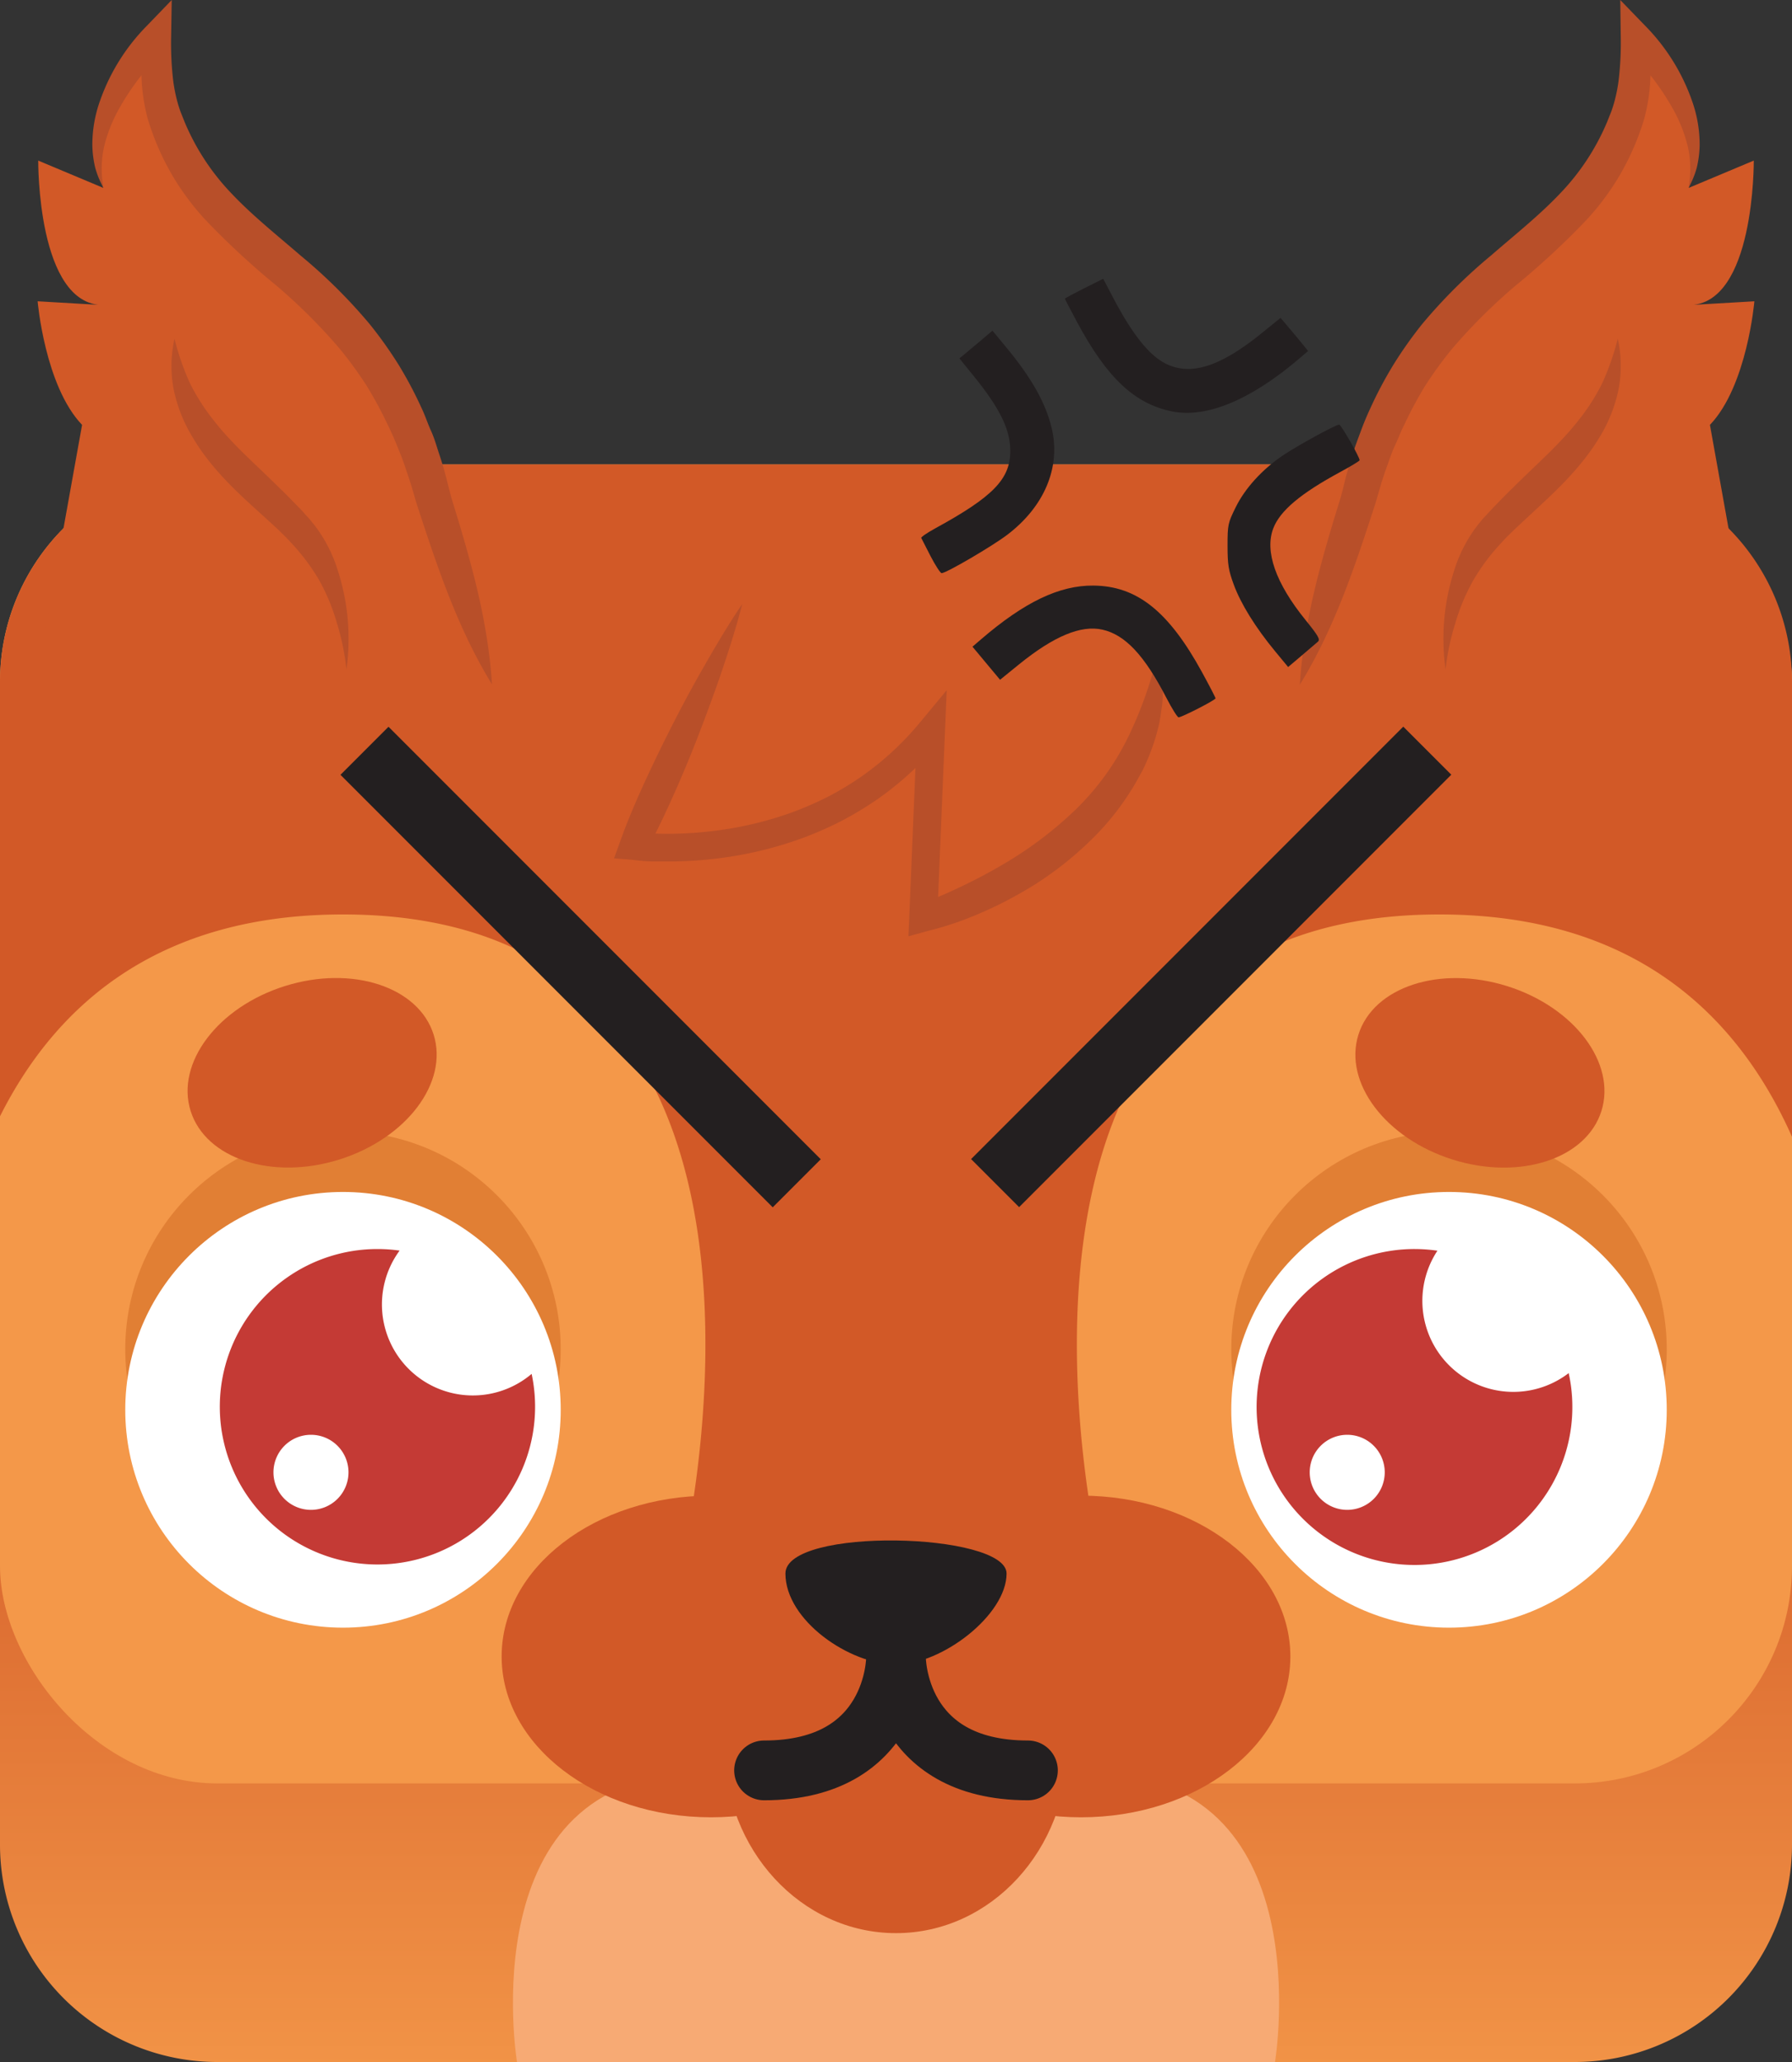 <?xml version="1.0" encoding="UTF-8" standalone="no"?>
<svg
   xmlns:dc="http://purl.org/dc/elements/1.1/"
   xmlns:cc="http://creativecommons.org/ns#"
   xmlns:rdf="http://www.w3.org/1999/02/22-rdf-syntax-ns#"
   xmlns:svg="http://www.w3.org/2000/svg"
   xmlns="http://www.w3.org/2000/svg"
   version="1.1"
   viewBox="0 0 300 345"
   data-name="Layer 1"
   id="Layer_1">
  <rect x="0" y="0" width="300" height="345" fill="#333333" stroke="none"/>
  <defs
     id="defs1586">
    <style
       id="style1579">.cls-1{fill:url(#linear-gradient);}.cls-2{fill:#f7aa74;}.cls-3{fill:#f49849;}.cls-4{fill:#d25927;}.cls-5{fill:#e17f34;}.cls-6{fill:#fff;}.cls-7{fill:#414042;}.cls-8{fill:none;stroke:#231f20;stroke-linecap:round;stroke-miterlimit:10;stroke-width:10px;}.cls-9{fill:#231f20;}.cls-10{fill:#b84f29;}</style>
    <linearGradient
       gradientUnits="userSpaceOnUse"
       y2="161.16"
       x2="150"
       y1="356.11"
       x1="150"
       id="linear-gradient">
      <stop
         id="stop1581"
         stop-color="#f49849"
         offset="0" />
      <stop
         id="stop1583"
         stop-color="#d25927"
         offset="0.69" />
    </linearGradient>
  </defs>
  <title
     id="title1588">blook_squirrel</title>
  <g
     id="forest">
    <path
       id="path1590"
       d="M263.62,345H36.38A36.38,36.38,0,0,1,0,308.62V259.14H300v49.48A36.38,36.38,0,0,1,263.62,345Z"
       class="cls-1" />
    <path
       id="path1592"
       d="M86.55,345h126.9s8-48.23-30.57-48.23H117.12C78.6,296.77,86.55,345,86.55,345Z"
       class="cls-2" />
    <rect
       id="rect1594"
       rx="36.38"
       height="220.68"
       width="300"
       y="77.71"
       class="cls-3" />
    <path
       id="path1596"
       d="M300,190.2V114.09a36.38,36.38,0,0,0-36.38-36.38H36.38A36.38,36.38,0,0,0,0,114.09v72.68C9.49,167.9,26.7,153,57.42,153c83.76,0,56.4,109.81,56.4,109.81h70.73S157.19,153,241,153C273.51,153,290.9,169.74,300,190.2Z"
       class="cls-4" />
    <circle
       id="circle1598"
       r="36.45"
       cy="225.76"
       cx="242.58"
       class="cls-5" />
    <circle
       id="circle1600"
       r="36.45"
       cy="225.76"
       cx="57.42"
       class="cls-5" />
    <circle
       id="circle1602"
       r="36.45"
       cy="235.88"
       cx="242.58"
       class="cls-6" />
    <circle
       id="circle1604"
       r="36.45"
       cy="235.88"
       cx="57.42"
       class="cls-6" />
    <path
       style="fill:#c43a35;fill-opacity:1"
       id="path1606"
       d="M89,229.87a15.22,15.22,0,0,1-22.1-20.63,26.92,26.92,0,0,0-3.72-.26A26.39,26.39,0,1,0,89,229.87ZM52.06,252.62a6.28,6.28,0,1,1,6.28-6.28A6.28,6.28,0,0,1,52.06,252.62Z"
       class="cls-7" />
    <path
       style="fill:#c43a35;fill-opacity:1"
       id="path1608"
       d="M262.64,229.72a15.23,15.23,0,0,1-22-20.46,26.73,26.73,0,0,0-3.82-.28,26.43,26.43,0,1,0,25.79,20.74Zm-37.1,22.9a6.28,6.28,0,1,1,6.28-6.28A6.28,6.28,0,0,1,225.54,252.62Z"
       class="cls-7" />
    <path
       id="path1610"
       d="M178.74,292.29c0,17.2-12.87,31.15-28.74,31.15s-28.74-13.95-28.74-31.15,12.87-18.46,28.74-18.46S178.74,275.08,178.74,292.29Z"
       class="cls-4" />
    <ellipse
       id="ellipse1612"
       ry="26.91"
       rx="35.05"
       cy="277.15"
       cx="119.03"
       class="cls-4" />
    <ellipse
       id="ellipse1614"
       ry="26.91"
       rx="35.05"
       cy="277.15"
       cx="180.97"
       class="cls-4" />
    <path
       id="path1616"
       d="M172.09,296.21C150,296.21,150,277.47,150,277.47s0,18.74-22.09,18.74"
       class="cls-8" />
    <path
       id="path1618"
       d="M131.49,263.27c0,7.85,10.75,15.23,18.51,15.23s18.51-8.34,18.51-15.23S131.49,255.42,131.49,263.27Z"
       class="cls-9" />
    <path
       id="path1620"
       d="M82.39,114.54H5.93l7.81-43.45C7.5,64.56,6.3,50.41,6.3,50.41l11,.64c-11.11,0-10.9-24.18-10.9-24.18l10.9,4.57c-4.65-12.18,9-25.5,9-25.5-.24,4.51-.21,9.31,1.32,13.79,8.73,25.59,34.9,24.23,45,63.92Z"
       class="cls-4" />
    <path
       id="path1622"
       d="M17.34,31.44c-4.65-12.18,9-25.5,9-25.5-.24,4.51-.21,9.31,1.32,13.79,8.73,25.59,34.9,24.23,45,63.92l9.75,30.89"
       class="cls-4" />
    <path
       id="path1624"
       d="M17.34,31.44a14.86,14.86,0,0,1-1.4-3.38,17.62,17.62,0,0,1-.48-3.71,21.83,21.83,0,0,1,1.26-7.42A33.81,33.81,0,0,1,24.64,4.26h0L28.75,0l-.1,6.07A53.73,53.73,0,0,0,29,13.54a26.44,26.44,0,0,0,.7,3.5c.15.56.33,1.11.52,1.65l.68,1.7a39,39,0,0,0,8,12.13c3.41,3.59,7.44,6.8,11.46,10.27A88.8,88.8,0,0,1,61.93,54.28,69.77,69.77,0,0,1,66.71,61a67,67,0,0,1,3.87,7.29c.6,1.24,1,2.53,1.58,3.8s.93,2.57,1.36,3.86.83,2.61,1.16,3.89.64,2.58,1,3.82c3.08,10,6,20,6.68,30.84-5.66-9.23-9-19.22-12.29-29.23-.43-1.25-.75-2.5-1.13-3.75s-.79-2.41-1.19-3.62-.89-2.36-1.36-3.53-1-2.32-1.54-3.43a66.1,66.1,0,0,0-3.58-6.57,68.11,68.11,0,0,0-4.38-6A93.71,93.71,0,0,0,46.16,47.69a131.42,131.42,0,0,1-11.8-10.94,44,44,0,0,1-5.08-6.69,42.94,42.94,0,0,1-3.68-7.6c-.24-.66-.47-1.31-.69-2s-.4-1.42-.55-2.13a31.81,31.81,0,0,1-.61-4.27,51.28,51.28,0,0,1,.19-8.25l4,1.81h0c-.69.74-1.5,1.61-2.2,2.46s-1.45,1.72-2.13,2.61a42.25,42.25,0,0,0-3.73,5.6,24.71,24.71,0,0,0-2.45,6.24A16.84,16.84,0,0,0,17.34,31.44Z"
       class="cls-10" />
    <path
       id="path1626"
       d="M217.61,114.54h76.46l-7.81-43.45c6.24-6.53,7.44-20.68,7.44-20.68l-11,.64c11.11,0,10.9-24.18,10.9-24.18l-10.9,4.57c4.65-12.18-9-25.5-9-25.5.24,4.51.21,9.31-1.32,13.79-8.73,25.59-34.9,24.23-45,63.92Z"
       class="cls-4" />
    <path
       id="path1628"
       d="M282.66,31.44c4.65-12.18-9-25.5-9-25.5.24,4.51.21,9.31-1.32,13.79-8.73,25.59-34.9,24.23-45,63.92l-9.75,30.89"
       class="cls-4" />
    <path
       id="path1630"
       d="M282.66,31.44a16.84,16.84,0,0,0-.1-6.9,24.71,24.71,0,0,0-2.45-6.24,42.25,42.25,0,0,0-3.73-5.6c-.68-.89-1.4-1.76-2.13-2.61s-1.51-1.72-2.2-2.46h0l4-1.81a51.28,51.28,0,0,1,.19,8.25,31.81,31.81,0,0,1-.61,4.27c-.15.71-.34,1.42-.55,2.13s-.45,1.33-.69,2a42.94,42.94,0,0,1-3.68,7.6,44,44,0,0,1-5.08,6.69,131.42,131.42,0,0,1-11.8,10.94,93.71,93.71,0,0,0-10.76,10.69,68.11,68.11,0,0,0-4.38,6A66.1,66.1,0,0,0,235.12,71c-.58,1.11-1,2.29-1.54,3.43s-.93,2.34-1.36,3.53-.83,2.37-1.19,3.62-.7,2.5-1.13,3.75c-3.25,10-6.63,20-12.29,29.23.66-10.8,3.6-20.83,6.68-30.84.39-1.24.68-2.55,1-3.82s.78-2.6,1.16-3.89.89-2.58,1.36-3.86,1-2.56,1.58-3.8A67,67,0,0,1,233.29,61a69.77,69.77,0,0,1,4.78-6.76,88.8,88.8,0,0,1,11.54-11.49c4-3.47,8.05-6.68,11.46-10.27a39,39,0,0,0,8-12.13l.68-1.7c.19-.54.37-1.09.52-1.65a26.44,26.44,0,0,0,.7-3.5,53.73,53.73,0,0,0,.36-7.47L271.25,0l4.11,4.25h0a33.81,33.81,0,0,1,7.92,12.67,21.83,21.83,0,0,1,1.26,7.42,17.62,17.62,0,0,1-.48,3.71A14.86,14.86,0,0,1,282.66,31.44Z"
       class="cls-10" />
    <path
       id="path1632"
       d="M58,112a41.08,41.08,0,0,0-1.63-7.86,33.93,33.93,0,0,0-3-7.18,35.06,35.06,0,0,0-4.5-6c-.4-.44-.81-.89-1.3-1.36s-.91-.92-1.4-1.36L43.2,85.53c-4-3.6-8.08-7.46-11-12.45a25,25,0,0,1-3.14-8,21,21,0,0,1,.15-8.4,43.53,43.53,0,0,0,2.62,7.5,34.94,34.94,0,0,0,4.11,6.36C39,74.46,43,77.87,46.83,81.69c1,.94,1.93,1.92,2.9,2.91.48.49,1,1,1.42,1.52.24.26.48.5.71.78l.7.86a23.83,23.83,0,0,1,4,7.72A37.11,37.11,0,0,1,58,112Z"
       class="cls-10" />
    <path
       id="path1634"
       d="M242,112a37.11,37.11,0,0,1,1.42-16.47,23.83,23.83,0,0,1,4-7.72l.7-.86c.23-.28.47-.52.71-.78.47-.5.94-1,1.42-1.52,1-1,1.92-2,2.9-2.91C257,77.87,261,74.46,264.1,70.52a34.94,34.94,0,0,0,4.11-6.36,43.53,43.53,0,0,0,2.62-7.5,21,21,0,0,1,.15,8.4,25,25,0,0,1-3.14,8c-3,5-7.09,8.85-11,12.45l-2.91,2.71c-.49.44-.93.91-1.4,1.36s-.9.92-1.3,1.36a35.06,35.06,0,0,0-4.5,6,33.93,33.93,0,0,0-3.05,7.18A41.08,41.08,0,0,0,242,112Z"
       class="cls-10" />
    <ellipse
       id="ellipse1636"
       transform="translate(-51.28 23.84) rotate(-17.4)"
       ry="15.21"
       rx="21.32"
       cy="179.49"
       cx="52.25"
       class="cls-4" />
    <ellipse
       id="ellipse1638"
       transform="translate(2.39 362.24) rotate(-72.6)"
       ry="21.32"
       rx="15.21"
       cy="179.49"
       cx="247.75"
       class="cls-4" />
    <path
       id="path1640"
       d="M124.26,101.06,106,141.49s30.57,4.34,49.84-19.22l-1.3,31.27s39.42-10.75,39.42-45"
       class="cls-4" />
    <path
       id="path1642"
       d="M124.26,101.06c-.93,3.64-2.06,7.18-3.24,10.7s-2.47,7-3.79,10.46-2.73,6.88-4.23,10.26-3.07,6.72-4.85,10l-1.81-3.27h0a50.34,50.34,0,0,0,6.57.28,62.5,62.5,0,0,0,6.69-.48,59.53,59.53,0,0,0,13-3.09,55.82,55.82,0,0,0,6.09-2.66,50.93,50.93,0,0,0,5.67-3.44,49.6,49.6,0,0,0,9.7-9l4.43-5.34-.29,6.91-1.3,31.28-3-2.35h0c2.29-.83,4.74-1.9,7.05-3s4.61-2.31,6.82-3.61A64,64,0,0,0,180,135.52a43.3,43.3,0,0,0,8.85-12.17A67.16,67.16,0,0,0,194,108.58a27.78,27.78,0,0,1,.64,8.25,18.12,18.12,0,0,1-.23,2.08c-.1.7-.2,1.4-.34,2.09a32.37,32.37,0,0,1-1.17,4.06,35.26,35.26,0,0,1-1.66,3.91c-.69,1.23-1.35,2.49-2.14,3.67a43.16,43.16,0,0,1-5.22,6.66,56.94,56.94,0,0,1-13.24,10.24,64.36,64.36,0,0,1-7.47,3.64,53.89,53.89,0,0,1-8,2.62h0l-3.09.86.14-3.21,1.3-31.28,4.14,1.58a54.37,54.37,0,0,1-10.62,9.87,57.74,57.74,0,0,1-6.22,3.76,60,60,0,0,1-6.63,2.9,64.05,64.05,0,0,1-14,3.34,68.91,68.91,0,0,1-7.18.51c-1.2,0-2.4,0-3.61,0s-2.37-.12-3.7-.29h0l-2.9-.22,1.1-3.05c1.25-3.49,2.72-6.88,4.27-10.24s3.18-6.67,4.89-10,3.47-6.54,5.33-9.76S122.15,104.16,124.26,101.06Z"
       class="cls-10" />
    <g
       style="fill:#231f20;fill-opacity:1"
       transform="translate(-0.115)"
       id="g2203">
      <rect
         style="fill:#231f20;fill-opacity:1;fill-rule:nonzero;stroke:none;stroke-width:16.046;stroke-miterlimit:4;stroke-dasharray:none;stroke-opacity:1"
         id="rect2197"
         width="102.336"
         height="11.371"
         x="132.054"
         y="39.91"
         transform="rotate(45)" />
      <rect
         transform="matrix(-0.707,0.707,0.707,0.707,0,0)"
         y="252.205"
         x="-80.24"
         height="11.371"
         width="102.336"
         id="rect2199"
         style="fill:#231f20;fill-opacity:1;fill-rule:nonzero;stroke:none;stroke-width:16.046;stroke-miterlimit:4;stroke-dasharray:none;stroke-opacity:1" />
    </g>
    <g
       style="fill:#231f20;fill-opacity:1"
       transform="translate(-266.693,-70.291)"
       id="g2228">
      <path
         style="fill:#231f20;fill-opacity:1;fill-rule:nonzero;stroke:none;stroke-width:13.621;stroke-miterlimit:4;stroke-dasharray:none;stroke-opacity:1"
         d="m 480.152,179.249 c -3.256,-3.938 -5.726,-7.916 -6.905,-11.121 -0.898,-2.44 -1.05,-3.388 -1.05,-6.529 0,-3.513 0.06,-3.796 1.379,-6.464 1.558,-3.153 4.407,-6.284 7.832,-8.61 2.379,-1.615 8.908,-5.19 9.479,-5.19 0.313,0 3.421,5.417 3.421,5.963 0,0.116 -1.439,0.989 -3.198,1.94 -6.694,3.618 -10.131,6.507 -11.26,9.463 -1.464,3.833 0.406,9.159 5.365,15.28 2.177,2.687 2.529,3.302 2.107,3.678 -0.279,0.249 -1.514,1.303 -2.745,2.343 l -2.238,1.891 z"
         id="path2216" />
      <path
         style="fill:#231f20;fill-opacity:1;fill-rule:nonzero;stroke:none;stroke-width:13.621;stroke-miterlimit:4;stroke-dasharray:none;stroke-opacity:1"
         d="m 462.879,139.122 c -6.27,-1.285 -10.873,-5.619 -15.87,-14.94 -1.122,-2.093 -2.04,-3.857 -2.04,-3.92 0,-0.063 1.442,-0.84 3.205,-1.725 l 3.205,-1.61 1.622,3.096 c 3.208,6.124 6.019,9.672 8.777,11.079 4.203,2.144 9.17,0.585 16.135,-5.066 l 3.16,-2.563 1.591,1.88 c 0.875,1.034 1.911,2.283 2.302,2.775 l 0.711,0.895 -1.259,1.081 c -8.232,7.069 -15.73,10.208 -21.541,9.017 z"
         id="path2218" />
      <path
         style="fill:#231f20;fill-opacity:1;fill-rule:nonzero;stroke:none;stroke-width:13.621;stroke-miterlimit:4;stroke-dasharray:none;stroke-opacity:1"
         d="m 422.494,163.372 c -0.804,-1.547 -1.512,-2.931 -1.574,-3.075 -0.062,-0.145 1.007,-0.875 2.376,-1.623 9.635,-5.269 12.51,-8.222 12.53,-12.87 0.015,-3.63 -1.698,-7.142 -6.174,-12.658 l -2.346,-2.891 0.931,-0.763 c 0.512,-0.42 1.757,-1.464 2.767,-2.321 l 1.836,-1.558 2.347,2.837 c 4.246,5.132 6.608,9.352 7.59,13.562 1.51,6.469 -1.233,13.014 -7.436,17.74 -2.526,1.925 -10.249,6.438 -11.011,6.435 -0.206,-8.6e-4 -1.032,-1.267 -1.836,-2.814 z"
         id="path2220" />
      <path
         style="fill:#231f20;fill-opacity:1;fill-rule:nonzero;stroke:none;stroke-width:13.621;stroke-miterlimit:4;stroke-dasharray:none;stroke-opacity:1"
         d="m 461.953,187.037 c -3.663,-7.091 -6.887,-10.53 -10.683,-11.393 -3.595,-0.818 -8.159,1.082 -14.013,5.831 l -3.144,2.551 -2.309,-2.767 -2.309,-2.767 1.433,-1.231 c 7.267,-6.244 13.107,-9.039 18.793,-8.995 7.295,0.057 12.598,4.275 18.182,14.46 1.256,2.292 2.284,4.276 2.284,4.409 0,0.277 -5.647,3.174 -6.188,3.174 -0.196,0 -1.117,-1.472 -2.046,-3.272 z"
         id="path2222" />
    </g>
  </g>
</svg>

